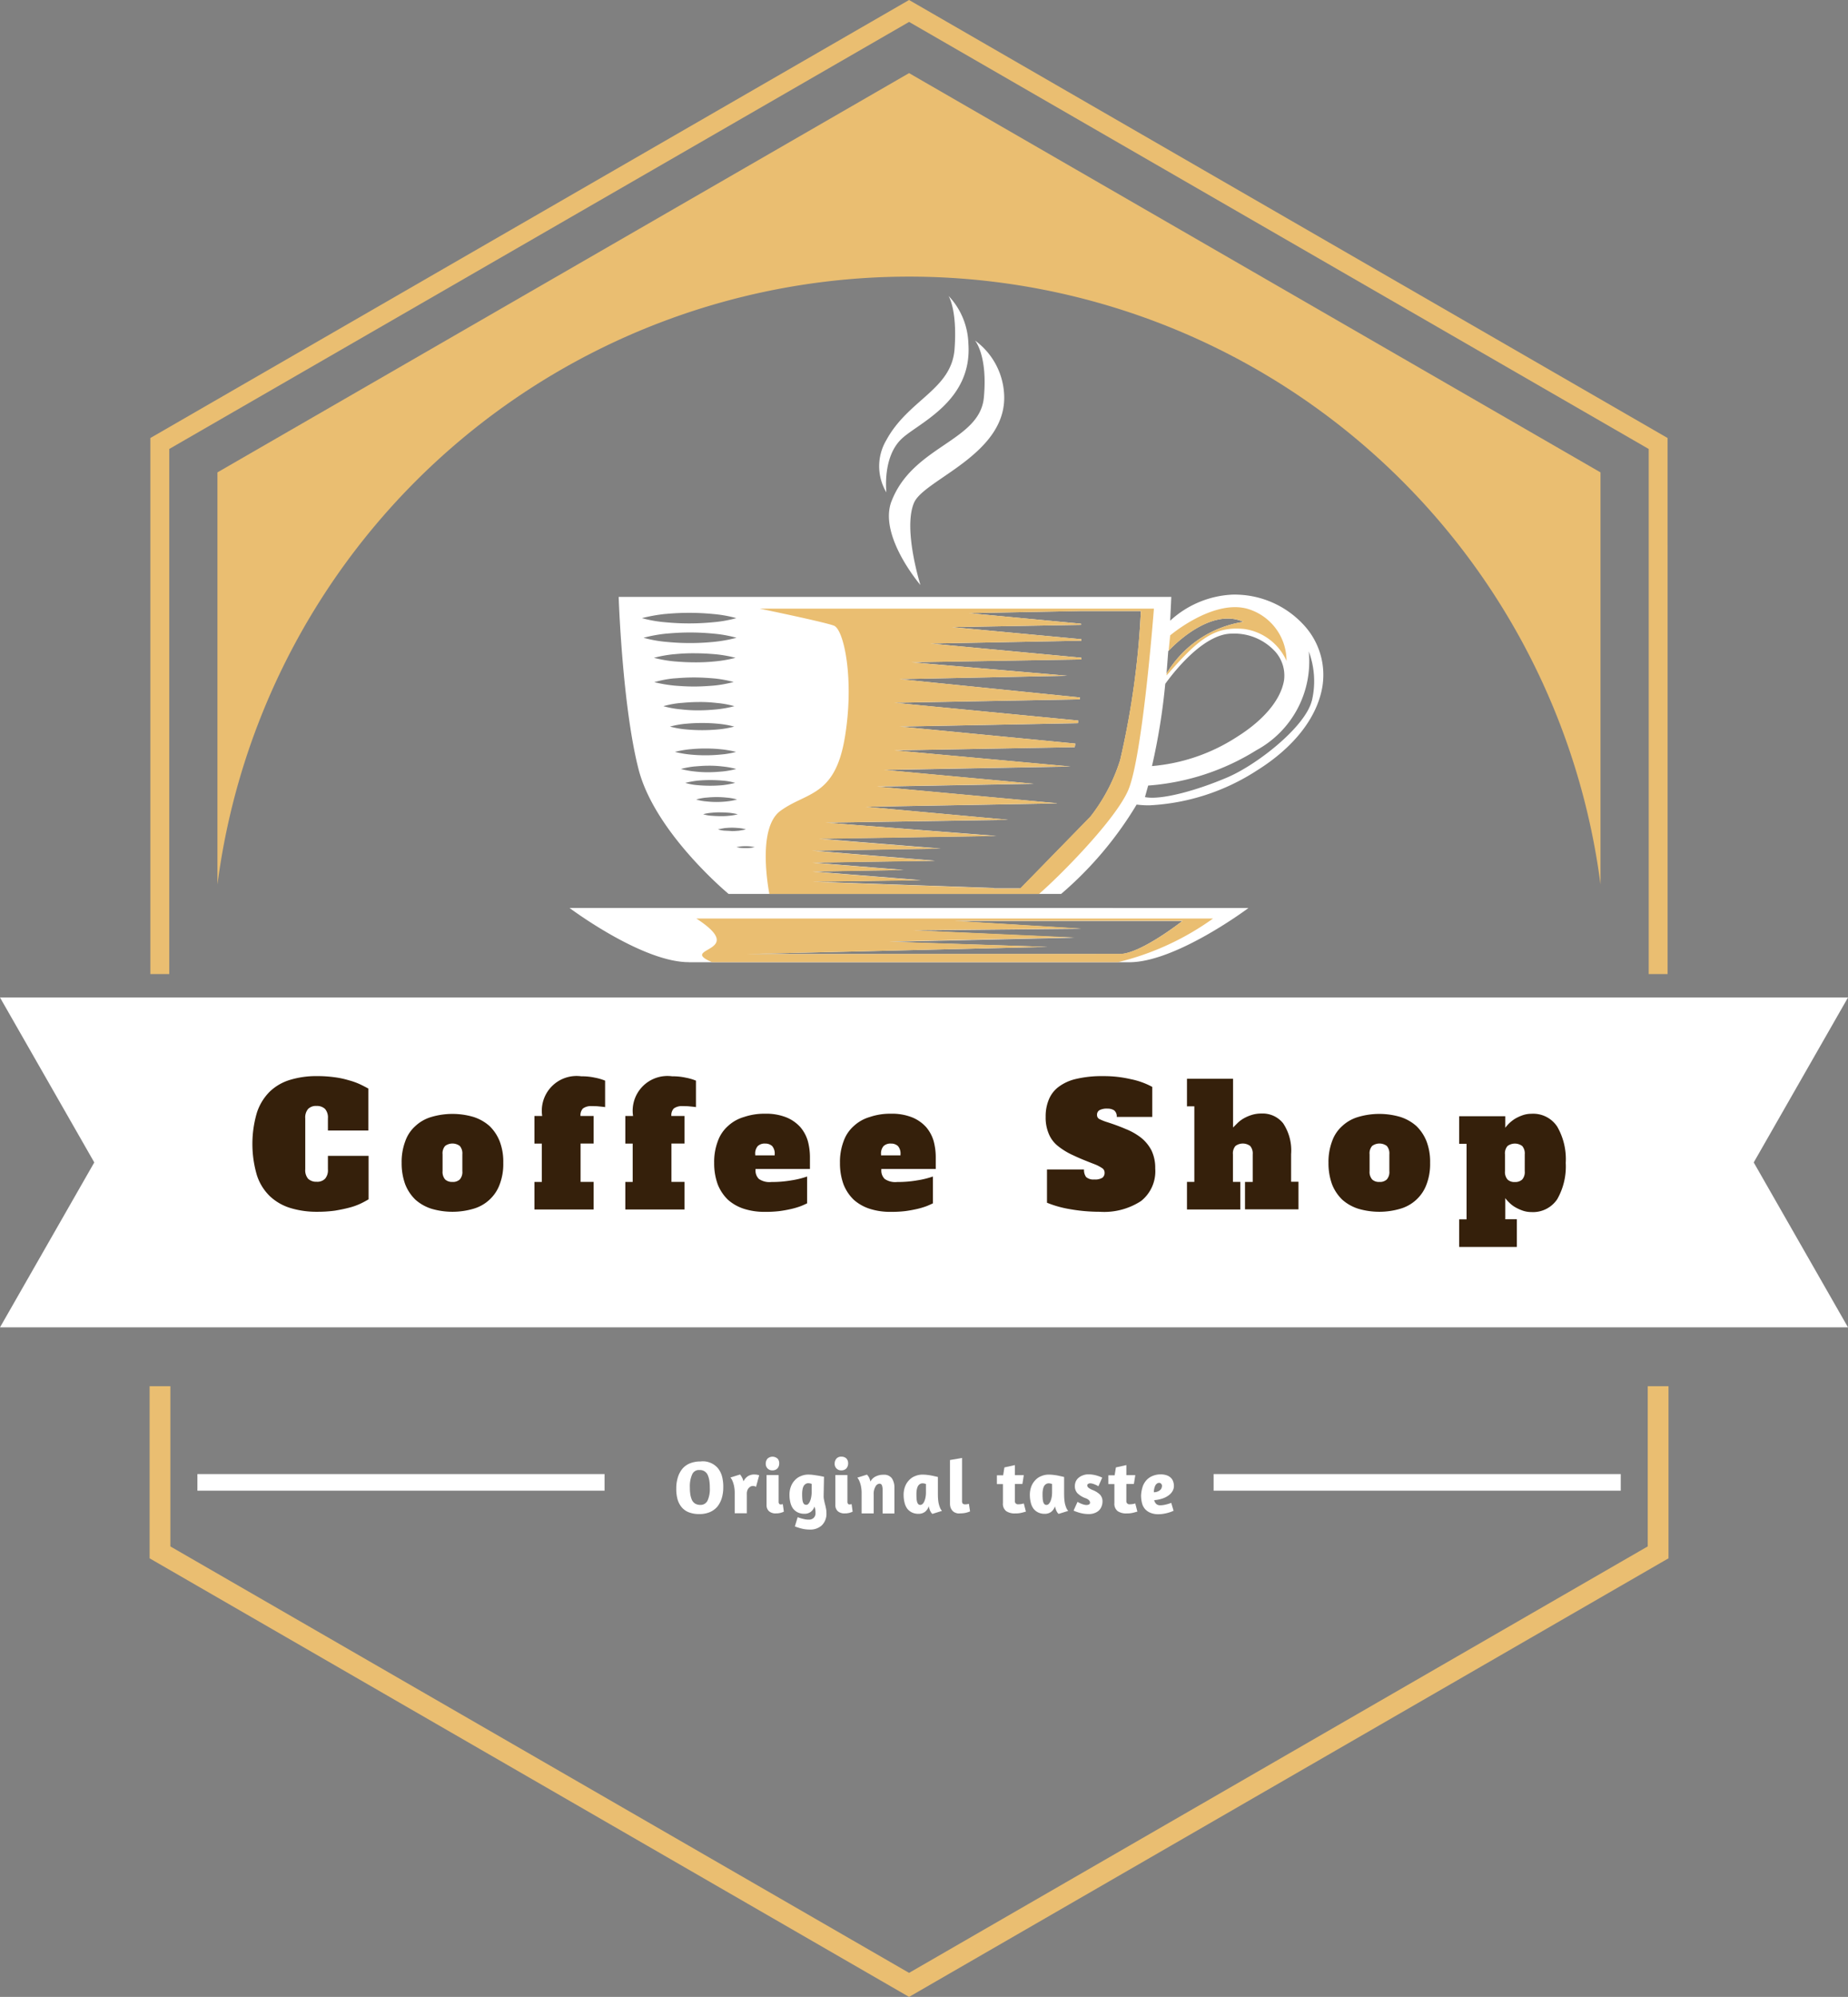 <svg xmlns="http://www.w3.org/2000/svg" width="146.819" height="158.616" viewBox="0 0 146.819 158.616">
  <rect x="0" y="0" width="146.819" height="158.616" fill="#808080" stroke="none"/>
  <g id="logo" transform="translate(-210.9 -171.6)">
    <path id="Path_1710" data-name="Path 1710" d="M380.948,226.465a55.383,55.383,0,0,1,54.933,48.284V242.014L380.948,210.3,326,242.014v32.735A55.409,55.409,0,0,1,380.948,226.465Z" transform="translate(-97.825 -32.892)" fill="#eabe71"/>
    <path id="Path_1711" data-name="Path 1711" d="M357.719,699.5H210.9l7.49,13.1-7.49,13.1H357.719l-7.49-13.1Z" transform="translate(0 -448.667)" fill="#fff"/>
    <g id="Group_1880" data-name="Group 1880" transform="translate(222.847 171.6)">
      <path id="Path_1712" data-name="Path 1712" d="M411.038,248.972h-1.5v-41.71l-58.76-33.921L292,207.262v41.71h-1.5V206.391L350.776,171.6l60.261,34.791Z" transform="translate(-290.5 -171.6)" fill="#eabe71"/>
    </g>
    <g id="Group_1881" data-name="Group 1881" transform="translate(226.584 288.686)">
      <rect id="Rectangle_5772" data-name="Rectangle 5772" width="32.345" height="1.321" transform="translate(80.734)" fill="#fff"/>
      <rect id="Rectangle_5773" data-name="Rectangle 5773" width="32.345" height="1.321" transform="translate(0)" fill="#fff"/>
    </g>
    <g id="Group_1882" data-name="Group 1882" transform="translate(230.952 257.077)">
      <path id="Path_1713" data-name="Path 1713" d="M350.519,747.434h3.212v3.452c-.18.105-.39.225-.645.345a5.017,5.017,0,0,1-.886.315c-.33.09-.705.165-1.141.24a10.216,10.216,0,0,1-1.426.09,7.137,7.137,0,0,1-2.116-.3,4.139,4.139,0,0,1-1.621-.931,4.047,4.047,0,0,1-1.036-1.666,8.8,8.8,0,0,1,0-4.983,4.185,4.185,0,0,1,1.021-1.666,3.976,3.976,0,0,1,1.606-.931,7.135,7.135,0,0,1,2.116-.3,10.063,10.063,0,0,1,1.426.09,7.021,7.021,0,0,1,1.126.24,5.5,5.5,0,0,1,.886.315c.255.12.48.24.675.345v3.332H350.5v-.961a1.043,1.043,0,0,0-.225-.75.922.922,0,0,0-.675-.24.865.865,0,0,0-.675.24,1.044,1.044,0,0,0-.225.75V748.5a1.043,1.043,0,0,0,.225.75.922.922,0,0,0,.675.24.864.864,0,0,0,.675-.24,1.043,1.043,0,0,0,.225-.75v-1.066Z" transform="translate(-344.5 -741.1)" fill="#35200b"/>
      <path id="Path_1714" data-name="Path 1714" d="M431.575,764.987a4.541,4.541,0,0,1-.285,1.711,3.1,3.1,0,0,1-.81,1.216,3.145,3.145,0,0,1-1.276.72,5.9,5.9,0,0,1-3.332,0,3.536,3.536,0,0,1-1.276-.72,3.456,3.456,0,0,1-.81-1.216,4.859,4.859,0,0,1-.285-1.711,4.65,4.65,0,0,1,.285-1.711,2.9,2.9,0,0,1,.81-1.216,3.145,3.145,0,0,1,1.276-.72,5.9,5.9,0,0,1,3.332,0,3.536,3.536,0,0,1,1.276.72,3.456,3.456,0,0,1,.81,1.216A4.541,4.541,0,0,1,431.575,764.987Zm-4.037,1.516a.79.79,0,0,0,.585-.2.892.892,0,0,0,.2-.66v-1.336a.915.915,0,0,0-.2-.66.976.976,0,0,0-1.171,0,.892.892,0,0,0-.2.66v1.336a.915.915,0,0,0,.2.66A.79.79,0,0,0,427.537,766.5Z" transform="translate(-411.643 -758.098)" fill="#35200b"/>
      <path id="Path_1715" data-name="Path 1715" d="M493.8,744.352h.615a2.762,2.762,0,0,1,3.107-3.152,4.838,4.838,0,0,1,1.066.105,4.209,4.209,0,0,1,.825.24v2.1c-.225-.03-.405-.045-.555-.06s-.315-.015-.48-.015a1.1,1.1,0,0,0-.72.18.761.761,0,0,0-.2.6H498.5v2.191h-1.036v3.047H498.5v2.191h-4.7V749.59h.585v-3.047H493.8Z" transform="translate(-471.391 -741.185)" fill="#35200b"/>
      <path id="Path_1716" data-name="Path 1716" d="M541.9,744.352h.615a2.762,2.762,0,0,1,3.107-3.152,4.839,4.839,0,0,1,1.066.105,4.213,4.213,0,0,1,.825.24v2.1c-.225-.03-.405-.045-.555-.06s-.315-.015-.48-.015a1.1,1.1,0,0,0-.72.18.761.761,0,0,0-.2.6H546.6v2.191h-1.036v3.047H546.6v2.191h-4.7V749.59h.585v-3.047H541.9Z" transform="translate(-512.272 -741.185)" fill="#35200b"/>
      <path id="Path_1717" data-name="Path 1717" d="M592.953,761a4.316,4.316,0,0,1,1.711.3,3.014,3.014,0,0,1,1.1.781,2.974,2.974,0,0,1,.585,1.1,4.981,4.981,0,0,1,.165,1.246v.961h-4.323v.075a.928.928,0,0,0,.27.72,1.492,1.492,0,0,0,.991.24,9.074,9.074,0,0,0,1.621-.135,7.167,7.167,0,0,0,1.216-.3v2.131c-.165.075-.345.165-.555.24a6.015,6.015,0,0,1-.72.21c-.27.06-.57.12-.916.165a8.969,8.969,0,0,1-1.156.06,5.253,5.253,0,0,1-1.666-.24,3.536,3.536,0,0,1-1.276-.72,3.458,3.458,0,0,1-.81-1.216,4.86,4.86,0,0,1-.285-1.711,4.648,4.648,0,0,1,.285-1.711,2.894,2.894,0,0,1,.81-1.216,3.145,3.145,0,0,1,1.276-.72A5,5,0,0,1,592.953,761Zm0,2.371a.79.79,0,0,0-.585.2.892.892,0,0,0-.2.66v.075h1.546v-.075a.915.915,0,0,0-.2-.66A.79.79,0,0,0,592.953,763.371Z" transform="translate(-552.218 -758.013)" fill="#35200b"/>
      <path id="Path_1718" data-name="Path 1718" d="M659.552,761a4.315,4.315,0,0,1,1.711.3,3.013,3.013,0,0,1,1.1.781,2.976,2.976,0,0,1,.585,1.1,4.984,4.984,0,0,1,.165,1.246v.961h-4.323v.075a.928.928,0,0,0,.27.72,1.492,1.492,0,0,0,.991.24,9.072,9.072,0,0,0,1.621-.135,7.171,7.171,0,0,0,1.216-.3v2.131c-.165.075-.345.165-.555.24a6.009,6.009,0,0,1-.72.21c-.27.06-.57.12-.916.165a8.969,8.969,0,0,1-1.156.06,5.254,5.254,0,0,1-1.666-.24,3.536,3.536,0,0,1-1.276-.72,3.456,3.456,0,0,1-.811-1.216,4.86,4.86,0,0,1-.285-1.711,4.649,4.649,0,0,1,.285-1.711,2.894,2.894,0,0,1,.811-1.216,3.145,3.145,0,0,1,1.276-.72A5,5,0,0,1,659.552,761Zm0,2.371a.789.789,0,0,0-.585.2.892.892,0,0,0-.2.66v.075h1.546v-.075a.915.915,0,0,0-.2-.66A.79.79,0,0,0,659.552,763.371Z" transform="translate(-608.822 -758.013)" fill="#35200b"/>
      <path id="Path_1719" data-name="Path 1719" d="M768.272,749.31a1.09,1.09,0,0,0,.63-.135.474.474,0,0,0,.18-.405.426.426,0,0,0-.15-.33,2.972,2.972,0,0,0-.615-.33c-.66-.255-1.231-.48-1.726-.72a5.571,5.571,0,0,1-1.231-.75,2.4,2.4,0,0,1-.72-.976,3.271,3.271,0,0,1-.24-1.336,3.42,3.42,0,0,1,.24-1.336,2.389,2.389,0,0,1,.766-1.021,3.652,3.652,0,0,1,1.4-.645,8.844,8.844,0,0,1,2.161-.225,9.339,9.339,0,0,1,2.191.24,6.118,6.118,0,0,1,1.711.615v2.386h-2.822a.6.6,0,0,0-.21-.525.941.941,0,0,0-.525-.135,1.253,1.253,0,0,0-.63.12.409.409,0,0,0-.2.39.345.345,0,0,0,.21.33,4.053,4.053,0,0,0,.615.24c.51.165,1.006.345,1.456.54a5.025,5.025,0,0,1,1.216.69,3.16,3.16,0,0,1,.826,1.006,3.2,3.2,0,0,1,.3,1.441,3.012,3.012,0,0,1-1.126,2.582,5.367,5.367,0,0,1-3.287.855,13.533,13.533,0,0,1-2.371-.21,8.46,8.46,0,0,1-1.816-.51v-2.642h2.942a.955.955,0,0,0,.165.6A.885.885,0,0,0,768.272,749.31Z" transform="translate(-701.377 -741.1)" fill="#35200b"/>
      <path id="Path_1720" data-name="Path 1720" d="M843.838,750.695h.585V748.5a.915.915,0,0,0-.2-.66.976.976,0,0,0-1.171,0,.892.892,0,0,0-.2.66v2.191h.585v2.191H839.2v-2.191h.585v-6H839.2V742.5h3.662v3.872l.36-.36a2.5,2.5,0,0,1,.48-.36,3.306,3.306,0,0,1,.615-.27,2.536,2.536,0,0,1,.8-.12,2.078,2.078,0,0,1,1.726.78,3.883,3.883,0,0,1,.63,2.447v2.191h.585v2.191h-4.248v-2.176Z" transform="translate(-764.95 -742.29)" fill="#35200b"/>
      <path id="Path_1721" data-name="Path 1721" d="M922.175,764.987a4.542,4.542,0,0,1-.285,1.711,3.1,3.1,0,0,1-.81,1.216,3.145,3.145,0,0,1-1.276.72,5.9,5.9,0,0,1-3.332,0,3.536,3.536,0,0,1-1.276-.72,3.454,3.454,0,0,1-.81-1.216,4.857,4.857,0,0,1-.285-1.711,4.649,4.649,0,0,1,.285-1.711,2.894,2.894,0,0,1,.81-1.216,3.145,3.145,0,0,1,1.276-.72,5.9,5.9,0,0,1,3.332,0,3.536,3.536,0,0,1,1.276.72,3.458,3.458,0,0,1,.81,1.216A4.542,4.542,0,0,1,922.175,764.987Zm-4.023,1.516a.79.79,0,0,0,.585-.2.892.892,0,0,0,.2-.66v-1.336a.915.915,0,0,0-.2-.66.976.976,0,0,0-1.171,0,.892.892,0,0,0-.2.66v1.336a.915.915,0,0,0,.2.66A.767.767,0,0,0,918.152,766.5Z" transform="translate(-828.608 -758.098)" fill="#35200b"/>
      <path id="Path_1722" data-name="Path 1722" d="M987.878,771.581H983.3V769.39h.585v-6H983.3V761.2h3.662v.915a3,3,0,0,1,.315-.36,2.94,2.94,0,0,1,.465-.36,3.5,3.5,0,0,1,.585-.27,2.107,2.107,0,0,1,.705-.12,2.279,2.279,0,0,1,2.056,1.021,5.178,5.178,0,0,1,.676,2.882,5.246,5.246,0,0,1-.676,2.882,2.313,2.313,0,0,1-2.056,1.021,2.106,2.106,0,0,1-.705-.12,3.487,3.487,0,0,1-.585-.27,2.263,2.263,0,0,1-.465-.36,2.166,2.166,0,0,1-.315-.36v1.681h.916v2.206Zm.63-7.354a.915.915,0,0,0-.2-.66.975.975,0,0,0-1.171,0,.892.892,0,0,0-.2.66v1.336a.915.915,0,0,0,.2.66.767.767,0,0,0,.585.2.79.79,0,0,0,.585-.2.892.892,0,0,0,.2-.66Z" transform="translate(-887.422 -758.013)" fill="#35200b"/>
    </g>
    <g id="Group_1883" data-name="Group 1883" transform="translate(264.63 287.301)">
      <path id="Path_1723" data-name="Path 1723" d="M571.612,945.091a1.526,1.526,0,0,1,.572.415,1.756,1.756,0,0,1,.332.654,3.151,3.151,0,0,1,.1.867,2.9,2.9,0,0,1-.12.866,2.029,2.029,0,0,1-.35.673,1.638,1.638,0,0,1-.59.433,2.13,2.13,0,0,1-.839.157,2.267,2.267,0,0,1-.83-.138,1.42,1.42,0,0,1-.572-.4,1.742,1.742,0,0,1-.332-.636,3.042,3.042,0,0,1-.1-.857,2.851,2.851,0,0,1,.12-.867,1.992,1.992,0,0,1,.35-.682,1.522,1.522,0,0,1,.6-.442,2.174,2.174,0,0,1,.848-.157A1.518,1.518,0,0,1,571.612,945.091Zm-1.475.931a2.331,2.331,0,0,0-.175,1.014,3.511,3.511,0,0,0,.037.562,1.931,1.931,0,0,0,.129.443.707.707,0,0,0,.258.286.814.814,0,0,0,.415.1.608.608,0,0,0,.571-.35,2.212,2.212,0,0,0,.175-1,3.731,3.731,0,0,0-.037-.572,1.881,1.881,0,0,0-.129-.452.677.677,0,0,0-.258-.295.7.7,0,0,0-.406-.1A.579.579,0,0,0,570.138,946.022Z" transform="translate(-568.884 -944.593)" fill="#fff"/>
      <path id="Path_1724" data-name="Path 1724" d="M599.177,952.879a.568.568,0,0,0-.148.111.5.5,0,0,0-.12.194.69.69,0,0,0-.046.286v1.539H597.9v-1.576a2.708,2.708,0,0,0-.055-.6,2.161,2.161,0,0,0-.12-.387,1,1,0,0,0-.166-.277l.765-.24c.028.037.065.083.1.138s.055.1.092.166a2.359,2.359,0,0,1,.083.24,1.012,1.012,0,0,1,.36-.415.941.941,0,0,1,.489-.129,1.783,1.783,0,0,1,.23.018c.065.018.12.028.166.046l-.249.913a.658.658,0,0,0-.111-.046.488.488,0,0,0-.175-.018A.526.526,0,0,0,599.177,952.879Z" transform="translate(-593.259 -950.51)" fill="#fff"/>
      <path id="Path_1725" data-name="Path 1725" d="M617.173,942.629a.54.54,0,0,1,.129.378.594.594,0,0,1-.138.4.527.527,0,0,1-.406.157.5.5,0,0,1-.387-.157.524.524,0,0,1-.138-.369.618.618,0,0,1,.138-.405.591.591,0,0,1,.8,0Zm-.664,4.194a.633.633,0,0,1-.212-.507v-2.378h.959v2.1a.279.279,0,0,0,.046.184.15.15,0,0,0,.129.046.317.317,0,0,0,.092-.009c.037-.009.055-.009.065-.018l.083.6-.055.028a.994.994,0,0,1-.129.046.9.9,0,0,1-.184.046.947.947,0,0,1-.23.018A.786.786,0,0,1,616.51,946.823Z" transform="translate(-609.126 -942.472)" fill="#fff"/>
      <path id="Path_1726" data-name="Path 1726" d="M629.416,955.374a3.454,3.454,0,0,0,.461.138,1.522,1.522,0,0,0,.424.055.537.537,0,0,0,.387-.138.514.514,0,0,0,.148-.4,1.408,1.408,0,0,0-.083-.5.856.856,0,0,1-.3.424.816.816,0,0,1-.516.148,1.151,1.151,0,0,1-.516-.111,1.071,1.071,0,0,1-.369-.3,1.35,1.35,0,0,1-.212-.479,2.522,2.522,0,0,1-.074-.618,1.859,1.859,0,0,1,.111-.645,1.425,1.425,0,0,1,.313-.507,1.247,1.247,0,0,1,.479-.332,1.477,1.477,0,0,1,.618-.12,2.725,2.725,0,0,1,.378.028c.129.018.258.037.369.055s.212.037.3.055.148.028.175.037l-.028,1.5a1.487,1.487,0,0,0,.037.36,3.3,3.3,0,0,0,.074.322c.028.111.055.221.074.332a1.488,1.488,0,0,1,.037.359,1.288,1.288,0,0,1-.359.977,1.344,1.344,0,0,1-.977.341,2.61,2.61,0,0,1-.581-.065,4.4,4.4,0,0,1-.59-.184Zm.848-1.06a.644.644,0,0,0,.138-.221,1.477,1.477,0,0,0,.092-.323,2.517,2.517,0,0,0,.037-.378v-.664a.636.636,0,0,0-.12-.037.712.712,0,0,0-.129-.018.407.407,0,0,0-.24.065.478.478,0,0,0-.157.175,1.008,1.008,0,0,0-.083.267,1.958,1.958,0,0,0-.028.341c0,.111,0,.221.009.323a1.266,1.266,0,0,0,.037.277.477.477,0,0,0,.092.193.216.216,0,0,0,.166.074A.209.209,0,0,0,630.264,954.314Z" transform="translate(-619.775 -950.562)" fill="#fff"/>
      <path id="Path_1727" data-name="Path 1727" d="M653.653,942.629a.539.539,0,0,1,.129.378.594.594,0,0,1-.138.4.527.527,0,0,1-.406.157.5.5,0,0,1-.387-.157.523.523,0,0,1-.138-.369.618.618,0,0,1,.138-.405.5.5,0,0,1,.415-.157A.534.534,0,0,1,653.653,942.629Zm-.673,4.194a.633.633,0,0,1-.212-.507v-2.378h.959v2.1a.278.278,0,0,0,.046.184.149.149,0,0,0,.129.046.319.319,0,0,0,.092-.009c.037-.009.055-.009.064-.018l.083.6-.055.028a.994.994,0,0,1-.129.046.908.908,0,0,1-.184.046.949.949,0,0,1-.231.018A.8.8,0,0,1,652.98,946.823Z" transform="translate(-640.131 -942.472)" fill="#fff"/>
      <path id="Path_1728" data-name="Path 1728" d="M666.7,955.061v-1.88a.879.879,0,0,0-.055-.341.2.2,0,0,0-.193-.129.393.393,0,0,0-.313.221,1.152,1.152,0,0,0-.147.618v1.521h-.959v-1.576a2.708,2.708,0,0,0-.055-.6,2.172,2.172,0,0,0-.12-.387,1,1,0,0,0-.166-.276l.765-.24a.908.908,0,0,1,.111.138.617.617,0,0,1,.092.175,1.457,1.457,0,0,1,.074.24.9.9,0,0,1,.433-.415,1.323,1.323,0,0,1,.6-.129.764.764,0,0,1,.673.286,1.343,1.343,0,0,1,.2.765v2.028h-.94Z" transform="translate(-650.31 -950.562)" fill="#fff"/>
      <path id="Path_1729" data-name="Path 1729" d="M691.921,953.6a3.723,3.723,0,0,0,.046.608,2.007,2.007,0,0,0,.111.387.789.789,0,0,0,.166.277l-.765.24a.642.642,0,0,1-.12-.147.949.949,0,0,1-.092-.194,1.566,1.566,0,0,1-.074-.267.912.912,0,0,1-.3.443.831.831,0,0,1-.526.157,1.151,1.151,0,0,1-.516-.111,1.071,1.071,0,0,1-.369-.3,1.351,1.351,0,0,1-.212-.479,2.522,2.522,0,0,1-.074-.618,1.861,1.861,0,0,1,.111-.645,1.426,1.426,0,0,1,.313-.507,1.246,1.246,0,0,1,.479-.332,1.477,1.477,0,0,1,.618-.12,2.988,2.988,0,0,1,.4.028c.138.018.267.037.387.065s.212.046.295.065l.12.028V953.6Zm-1.217.719a.607.607,0,0,0,.138-.212,1.475,1.475,0,0,0,.092-.3,2.27,2.27,0,0,0,.037-.369v-.7a.614.614,0,0,0-.12-.037.728.728,0,0,0-.129-.018.405.405,0,0,0-.24.065.478.478,0,0,0-.157.175,1.015,1.015,0,0,0-.083.267,1.959,1.959,0,0,0-.028.341c0,.111,0,.221.009.323a1.254,1.254,0,0,0,.037.276.469.469,0,0,0,.092.194.215.215,0,0,0,.166.074A.293.293,0,0,0,690.7,954.323Z" transform="translate(-671.136 -950.562)" fill="#fff"/>
      <path id="Path_1730" data-name="Path 1730" d="M714.2,947.508a.593.593,0,0,1-.249-.166.85.85,0,0,1-.147-.249,1.056,1.056,0,0,1-.046-.3v-3.475l.959-.166v3.429a.3.3,0,0,0,.055.2.27.27,0,0,0,.194.055.863.863,0,0,0,.148-.009c.055-.009.1-.019.147-.028l.092.6a2.289,2.289,0,0,1-.3.1,1.956,1.956,0,0,1-.479.055A.67.67,0,0,1,714.2,947.508Z" transform="translate(-692.014 -943.047)" fill="#fff"/>
      <path id="Path_1731" data-name="Path 1731" d="M738.569,947.766h.5l.1-.627.83-.185v.8h.71l-.111.7H740V949.8a.242.242,0,0,0,.276.267,1.425,1.425,0,0,0,.286-.028c.046-.009.1-.028.148-.037l.166.645c-.083.028-.193.055-.332.092a2.08,2.08,0,0,1-.525.055,1.2,1.2,0,0,1-.71-.184.735.735,0,0,1-.258-.636v-1.512h-.479v-.7Z" transform="translate(-713.101 -946.282)" fill="#fff"/>
      <path id="Path_1732" data-name="Path 1732" d="M758.739,953.6a3.731,3.731,0,0,0,.046.608,2.006,2.006,0,0,0,.111.387.786.786,0,0,0,.166.277l-.765.24a.64.64,0,0,1-.12-.147.956.956,0,0,1-.092-.194,1.578,1.578,0,0,1-.074-.267.911.911,0,0,1-.3.443.831.831,0,0,1-.526.157,1.15,1.15,0,0,1-.516-.111,1.071,1.071,0,0,1-.369-.3,1.352,1.352,0,0,1-.212-.479,2.525,2.525,0,0,1-.074-.618,1.862,1.862,0,0,1,.11-.645,1.427,1.427,0,0,1,.313-.507,1.246,1.246,0,0,1,.479-.332,1.477,1.477,0,0,1,.618-.12,2.99,2.99,0,0,1,.4.028c.138.018.267.037.387.065s.212.046.295.065l.12.028V953.6Zm-1.226.719a.608.608,0,0,0,.138-.212,1.471,1.471,0,0,0,.092-.3,2.256,2.256,0,0,0,.037-.369v-.7a.614.614,0,0,0-.12-.037.729.729,0,0,0-.129-.018.407.407,0,0,0-.24.065.479.479,0,0,0-.157.175,1.011,1.011,0,0,0-.083.267,1.965,1.965,0,0,0-.028.341c0,.111,0,.221.009.323a1.254,1.254,0,0,0,.037.276.473.473,0,0,0,.092.194.216.216,0,0,0,.166.074A.274.274,0,0,0,757.513,954.323Z" transform="translate(-727.925 -950.562)" fill="#fff"/>
      <path id="Path_1733" data-name="Path 1733" d="M780.343,951.868a2.014,2.014,0,0,1,.424.037,2.749,2.749,0,0,1,.35.092,2.621,2.621,0,0,1,.323.129l-.3.682c-.037-.018-.074-.037-.12-.064a1.431,1.431,0,0,0-.166-.074,1.064,1.064,0,0,0-.184-.064.689.689,0,0,0-.184-.028.319.319,0,0,0-.166.046.14.14,0,0,0-.065.129.254.254,0,0,0,.12.194,1.379,1.379,0,0,0,.332.175,1.739,1.739,0,0,1,.562.359.786.786,0,0,1,.193.562,1.012,1.012,0,0,1-.074.369.878.878,0,0,1-.2.313.976.976,0,0,1-.341.212,1.257,1.257,0,0,1-.47.083,2.659,2.659,0,0,1-.4-.028,3.1,3.1,0,0,1-.341-.074c-.1-.028-.193-.064-.276-.092a.99.99,0,0,1-.194-.083l.313-.691c.018.009.055.028.1.055a1.6,1.6,0,0,0,.175.083,1.457,1.457,0,0,0,.212.074.933.933,0,0,0,.212.037.479.479,0,0,0,.212-.046.156.156,0,0,0,.083-.147.272.272,0,0,0-.1-.2.7.7,0,0,0-.258-.148,1.774,1.774,0,0,1-.654-.405.834.834,0,0,1-.194-.562.927.927,0,0,1,.074-.359.8.8,0,0,1,.212-.286.983.983,0,0,1,.332-.194A1.108,1.108,0,0,1,780.343,951.868Z" transform="translate(-747.602 -950.458)" fill="#fff"/>
      <path id="Path_1734" data-name="Path 1734" d="M797.587,947.766h.5l.1-.627.83-.185v.8h.71l-.111.7h-.6V949.8a.242.242,0,0,0,.277.267,1.429,1.429,0,0,0,.286-.028c.046-.009.1-.028.147-.037l.166.645c-.083.028-.194.055-.332.092a2.132,2.132,0,0,1-.525.055,1.2,1.2,0,0,1-.71-.184.735.735,0,0,1-.258-.636v-1.512h-.479Z" transform="translate(-763.261 -946.282)" fill="#fff"/>
      <path id="Path_1735" data-name="Path 1735" d="M815.044,952.808a1.451,1.451,0,0,1,.323-.516,1.307,1.307,0,0,1,.489-.313,1.623,1.623,0,0,1,.608-.111,1.417,1.417,0,0,1,.479.074.862.862,0,0,1,.323.194.726.726,0,0,1,.184.286,1.13,1.13,0,0,1,.065.36.823.823,0,0,1-.111.415,1.09,1.09,0,0,1-.313.341,1.731,1.731,0,0,1-.489.249,2.654,2.654,0,0,1-.654.129.606.606,0,0,0,.157.295.459.459,0,0,0,.341.111,1.576,1.576,0,0,0,.286-.028c.1-.018.193-.046.276-.064a2.779,2.779,0,0,0,.295-.1l.184.627a2.1,2.1,0,0,1-.359.138,2.82,2.82,0,0,1-.378.092,2.437,2.437,0,0,1-.461.046,1.638,1.638,0,0,1-.636-.111,1.149,1.149,0,0,1-.433-.3,1.135,1.135,0,0,1-.24-.47,2.5,2.5,0,0,1-.074-.608A2.692,2.692,0,0,1,815.044,952.808Zm1.106-.194a.415.415,0,0,0-.129.175,1.028,1.028,0,0,0-.074.24,1.3,1.3,0,0,0-.028.258.75.75,0,0,0,.3-.055.623.623,0,0,0,.2-.12.351.351,0,0,0,.111-.157.544.544,0,0,0,.037-.157.251.251,0,0,0-.065-.184.231.231,0,0,0-.166-.074A.3.3,0,0,0,816.15,952.615Z" transform="translate(-777.98 -950.458)" fill="#fff"/>
    </g>
    <path id="Path_1736" data-name="Path 1736" d="M538.8,339.532c1.351-1.261,5.613-2.972,5.283-7.55a5.739,5.739,0,0,0-1.576-3.782s.705,1.081.48,4.2c-.225,3.242-3.662,4.022-5.418,7.249a4.055,4.055,0,0,0,0,4.158C537.54,343.479,537.315,340.913,538.8,339.532Zm-.826,4.983c-1.051,2.747,2.3,6.649,2.3,6.649s-1.4-4.443-.51-6.529c.8-1.891,7.61-3.9,7.144-8.825a5.641,5.641,0,0,0-2.3-4.067s1.021,1.171.705,4.533C544.985,339.757,539.672,340.1,537.976,344.515Zm32.855,9.936a7.451,7.451,0,0,0-5.808-2.522A7.827,7.827,0,0,0,560.114,354c.06-1.156.09-1.891.09-1.891H516.3s.285,8.69,1.591,13.733c1.321,5.043,7.144,9.861,7.144,9.861h26.416a28.862,28.862,0,0,0,6-7.1,7.325,7.325,0,0,0,1.021.06A17.239,17.239,0,0,0,567,365.9c2.957-1.846,4.8-4.218,5.208-6.664A5.824,5.824,0,0,0,570.83,354.451Zm-10.867,1.966s3.2-3.572,5.974-2.326a8.644,8.644,0,0,0-6.109,4.112Zm-.24,2.6c1.141-1.576,3.3-3.992,5.3-3.992a4.4,4.4,0,0,1,3.437,1.426,2.863,2.863,0,0,1,.705,2.266c-.255,1.561-1.606,3.182-3.8,4.548a14.649,14.649,0,0,1-6.694,2.281A49.933,49.933,0,0,0,559.724,359.014Zm-39.7-5.553c.63-.06,1.246-.09,1.876-.09s1.246.03,1.876.09a10.25,10.25,0,0,1,1.876.33,10.245,10.245,0,0,1-1.876.33c-.63.06-1.246.09-1.876.09s-1.246-.03-1.876-.09a10.245,10.245,0,0,1-1.876-.33A13.269,13.269,0,0,1,520.025,353.46Zm.1,1.561q.923-.09,1.846-.09t1.846.09a9.943,9.943,0,0,1,1.846.33,11.358,11.358,0,0,1-1.846.33q-.923.09-1.846.09t-1.846-.09a9.941,9.941,0,0,1-1.846-.33A11.353,11.353,0,0,1,520.13,355.021Zm.6,1.636a14.648,14.648,0,0,1,1.621-.075c.54,0,1.081.03,1.621.075a10.2,10.2,0,0,1,1.621.285,10.2,10.2,0,0,1-1.621.285,14.65,14.65,0,0,1-1.621.075c-.54,0-1.081-.03-1.621-.075a10.2,10.2,0,0,1-1.621-.285A10.2,10.2,0,0,1,520.73,356.657Zm-.015,1.921c.525-.045,1.051-.075,1.576-.075s1.051.03,1.576.075a9.664,9.664,0,0,1,1.576.285,9.664,9.664,0,0,1-1.576.285c-.525.045-1.051.075-1.576.075s-1.051-.03-1.576-.075a11.532,11.532,0,0,1-1.576-.27A8.333,8.333,0,0,1,520.715,358.578Zm.555,1.951c.465-.045.946-.075,1.411-.075a11.106,11.106,0,0,1,1.411.075,7.748,7.748,0,0,1,1.411.255,9.288,9.288,0,0,1-1.411.255c-.465.045-.946.075-1.411.075a11.1,11.1,0,0,1-1.411-.075,7.747,7.747,0,0,1-1.411-.255A7.523,7.523,0,0,1,521.27,360.53Zm.39,1.651a13.587,13.587,0,0,1,2.552,0,7.584,7.584,0,0,1,1.276.225,7.581,7.581,0,0,1-1.276.225,13.587,13.587,0,0,1-2.552,0,7.581,7.581,0,0,1-1.276-.225A7.326,7.326,0,0,1,521.661,362.181Zm.33,2.026a12.342,12.342,0,0,1,2.432,0,8.6,8.6,0,0,1,1.216.21,6.868,6.868,0,0,1-1.216.21,12.342,12.342,0,0,1-2.432,0,8.581,8.581,0,0,1-1.216-.21A8.6,8.6,0,0,1,521.991,364.207Zm.36,1.366c.36-.03.735-.06,1.1-.06a8.938,8.938,0,0,1,1.1.06,6.992,6.992,0,0,1,1.1.2,6.991,6.991,0,0,1-1.1.2c-.36.03-.735.06-1.1.06a8.933,8.933,0,0,1-1.1-.06,6.992,6.992,0,0,1-1.1-.2A7.314,7.314,0,0,1,522.351,365.573Zm.24,1.126q.5-.045.991-.045t.991.045a4.588,4.588,0,0,1,.991.18,7.636,7.636,0,0,1-.991.18q-.5.045-.991.045t-.991-.045a4.589,4.589,0,0,1-.99-.18A7.631,7.631,0,0,1,522.591,366.7Zm.69,1.351a7.32,7.32,0,0,1,1.621,0,3.846,3.846,0,0,1,.81.15,5.126,5.126,0,0,1-.81.15,7.315,7.315,0,0,1-1.621,0,3.848,3.848,0,0,1-.81-.15A3.846,3.846,0,0,1,523.282,368.049Zm-.27,1.321a3.7,3.7,0,0,1,.69-.12,5.316,5.316,0,0,1,.69-.03c.225,0,.465.015.69.03a5.543,5.543,0,0,1,.69.12,3.7,3.7,0,0,1-.69.12,5.316,5.316,0,0,1-.69.03c-.225,0-.465-.015-.69-.03A2.782,2.782,0,0,1,523.011,369.37Zm1.741,1.306a2.417,2.417,0,0,1-.555-.105c.18-.045.375-.075.555-.105.18-.015.375-.03.555-.03s.375.015.555.03a2.416,2.416,0,0,1,.555.105c-.18.045-.375.075-.555.105-.18.015-.375.03-.555.03C525.113,370.691,524.933,370.691,524.753,370.676Zm2,1.366a4.329,4.329,0,0,1-.72,0,3,3,0,0,1-.36-.06,3,3,0,0,1,.36-.06,4.338,4.338,0,0,1,.72,0,3.009,3.009,0,0,1,.36.06A3.008,3.008,0,0,1,526.749,372.042Zm29.388-6.934a14.265,14.265,0,0,1-2.356,4.473l-5.553,5.688-.165-.015H546.08l.03-.03-14.424-.5,8.615-.12-8.615-.69,7.249-.12-7.249-.585,9.756-.15-9.756-.8,10.191-.165-9.666-.78,14.094-.225-13.553-1.051,14.5-.225-11.317-1.036,15.174-.27V368.5l-14.289-1.321,12.458-.225-11.887-1.1,14.8-.27L538.2,364.3l14.334-.255c.015-.09.03-.18.045-.285l-13.958-1.351,14.169-.27c0-.075.015-.135.015-.21l-14.619-1.411,14.754-.27a.563.563,0,0,1,.015-.15l-14.349-1.456,13.328-.27L539.551,357.3l13.508-.225v-.135l-11.992-1.126,11.992-.225v-.12l-10.281-.961,10.251-.18v-.09l-8.915-.84,8.885-.165h4.788A65.423,65.423,0,0,1,556.136,365.107Zm15.234-4.743c-.54,2.086-4.338,5.058-6.679,6.064-2.522,1.081-5.328,1.831-6.574,1.576l.255-.916a18.832,18.832,0,0,0,8.6-2.807,8.021,8.021,0,0,0,4.158-7.85A6.725,6.725,0,0,1,571.371,360.364Zm-49.5,20.758h35c3.722,0,9.471-4.308,9.471-4.308H512.4S518.133,381.122,521.871,381.122Zm15.91-1.621,14.709-.33L539.7,378.6l13.343-.135-10.056-.615h18.1s-3.332,2.627-4.983,2.627H526.494l23.879-.57Z" transform="translate(-256.248 -133.096)" fill="#fff"/>
    <g id="Group_1884" data-name="Group 1884" transform="translate(222.787 281.707)">
      <path id="Path_1737" data-name="Path 1737" d="M350.436,953.709,290.1,918.873V905.2h1.651v12.728L350.436,951.8l58.685-33.875V905.2h1.651v13.673l-.42.24Z" transform="translate(-290.1 -905.2)" fill="#eabe71"/>
    </g>
    <path id="Path_1738" data-name="Path 1738" d="M642.268,508.154c1.156-2.6,2.056-14.454,2.056-14.454H613s5.1,1.051,5.9,1.351,1.651,4.308.856,8.96-3.047,4.248-5.1,5.749c-1.651,1.2-1.156,5.1-.886,6.6H635.2C636.879,514.908,641.232,510.51,642.268,508.154Zm-8.705,7.775h-1.981l.03-.03-14.424-.5,8.615-.12-8.615-.69,7.249-.12-7.249-.585,9.756-.15-9.756-.8,10.191-.165-9.666-.78,14.094-.225-13.553-1.066,14.5-.225-11.317-1.036,15.174-.27v-.015l-14.289-1.321,12.458-.225-11.887-1.1,14.8-.27L623.7,504.957l14.334-.255c.015-.09.03-.18.045-.285l-13.958-1.351,14.169-.27c0-.075.015-.135.015-.21l-14.619-1.411,14.754-.27a.563.563,0,0,1,.015-.15L624.107,499.3l13.328-.27-12.383-1.066,13.508-.225V497.6l-11.992-1.126,11.992-.225v-.12l-10.281-.961,10.251-.18v-.09l-8.915-.841,8.885-.165h4.788a66.827,66.827,0,0,1-1.651,11.842,14.263,14.263,0,0,1-2.356,4.473l-5.553,5.688Z" transform="translate(-341.749 -273.756)" fill="#eabe71"/>
    <path id="Path_1739" data-name="Path 1739" d="M828.565,496.409c.33-.345,3.317-3.467,5.944-2.3a8.652,8.652,0,0,0-6.094,4.082l-.015.18c2.476-2.837,3.752-3.932,6.169-3.692a4.348,4.348,0,0,1,3.362,2.537,4.309,4.309,0,0,0-3.167-4.158c-2.747-.705-6.079,2.131-6.079,2.131Z" transform="translate(-524.819 -273.118)" fill="#eabe71"/>
    <path id="Path_1740" data-name="Path 1740" d="M579.5,657.7c3.227,2.1.675,2.3.465,2.837-.075.2.285.42.781.63H613a21.689,21.689,0,0,0,7.55-3.467Zm4.037,2.822,23.879-.57-12.593-.42,14.709-.33-12.788-.57,13.343-.135-10.056-.615h18.1s-3.332,2.627-4.983,2.627Z" transform="translate(-313.277 -413.141)" fill="#eabe71"/>
  </g>
</svg>
